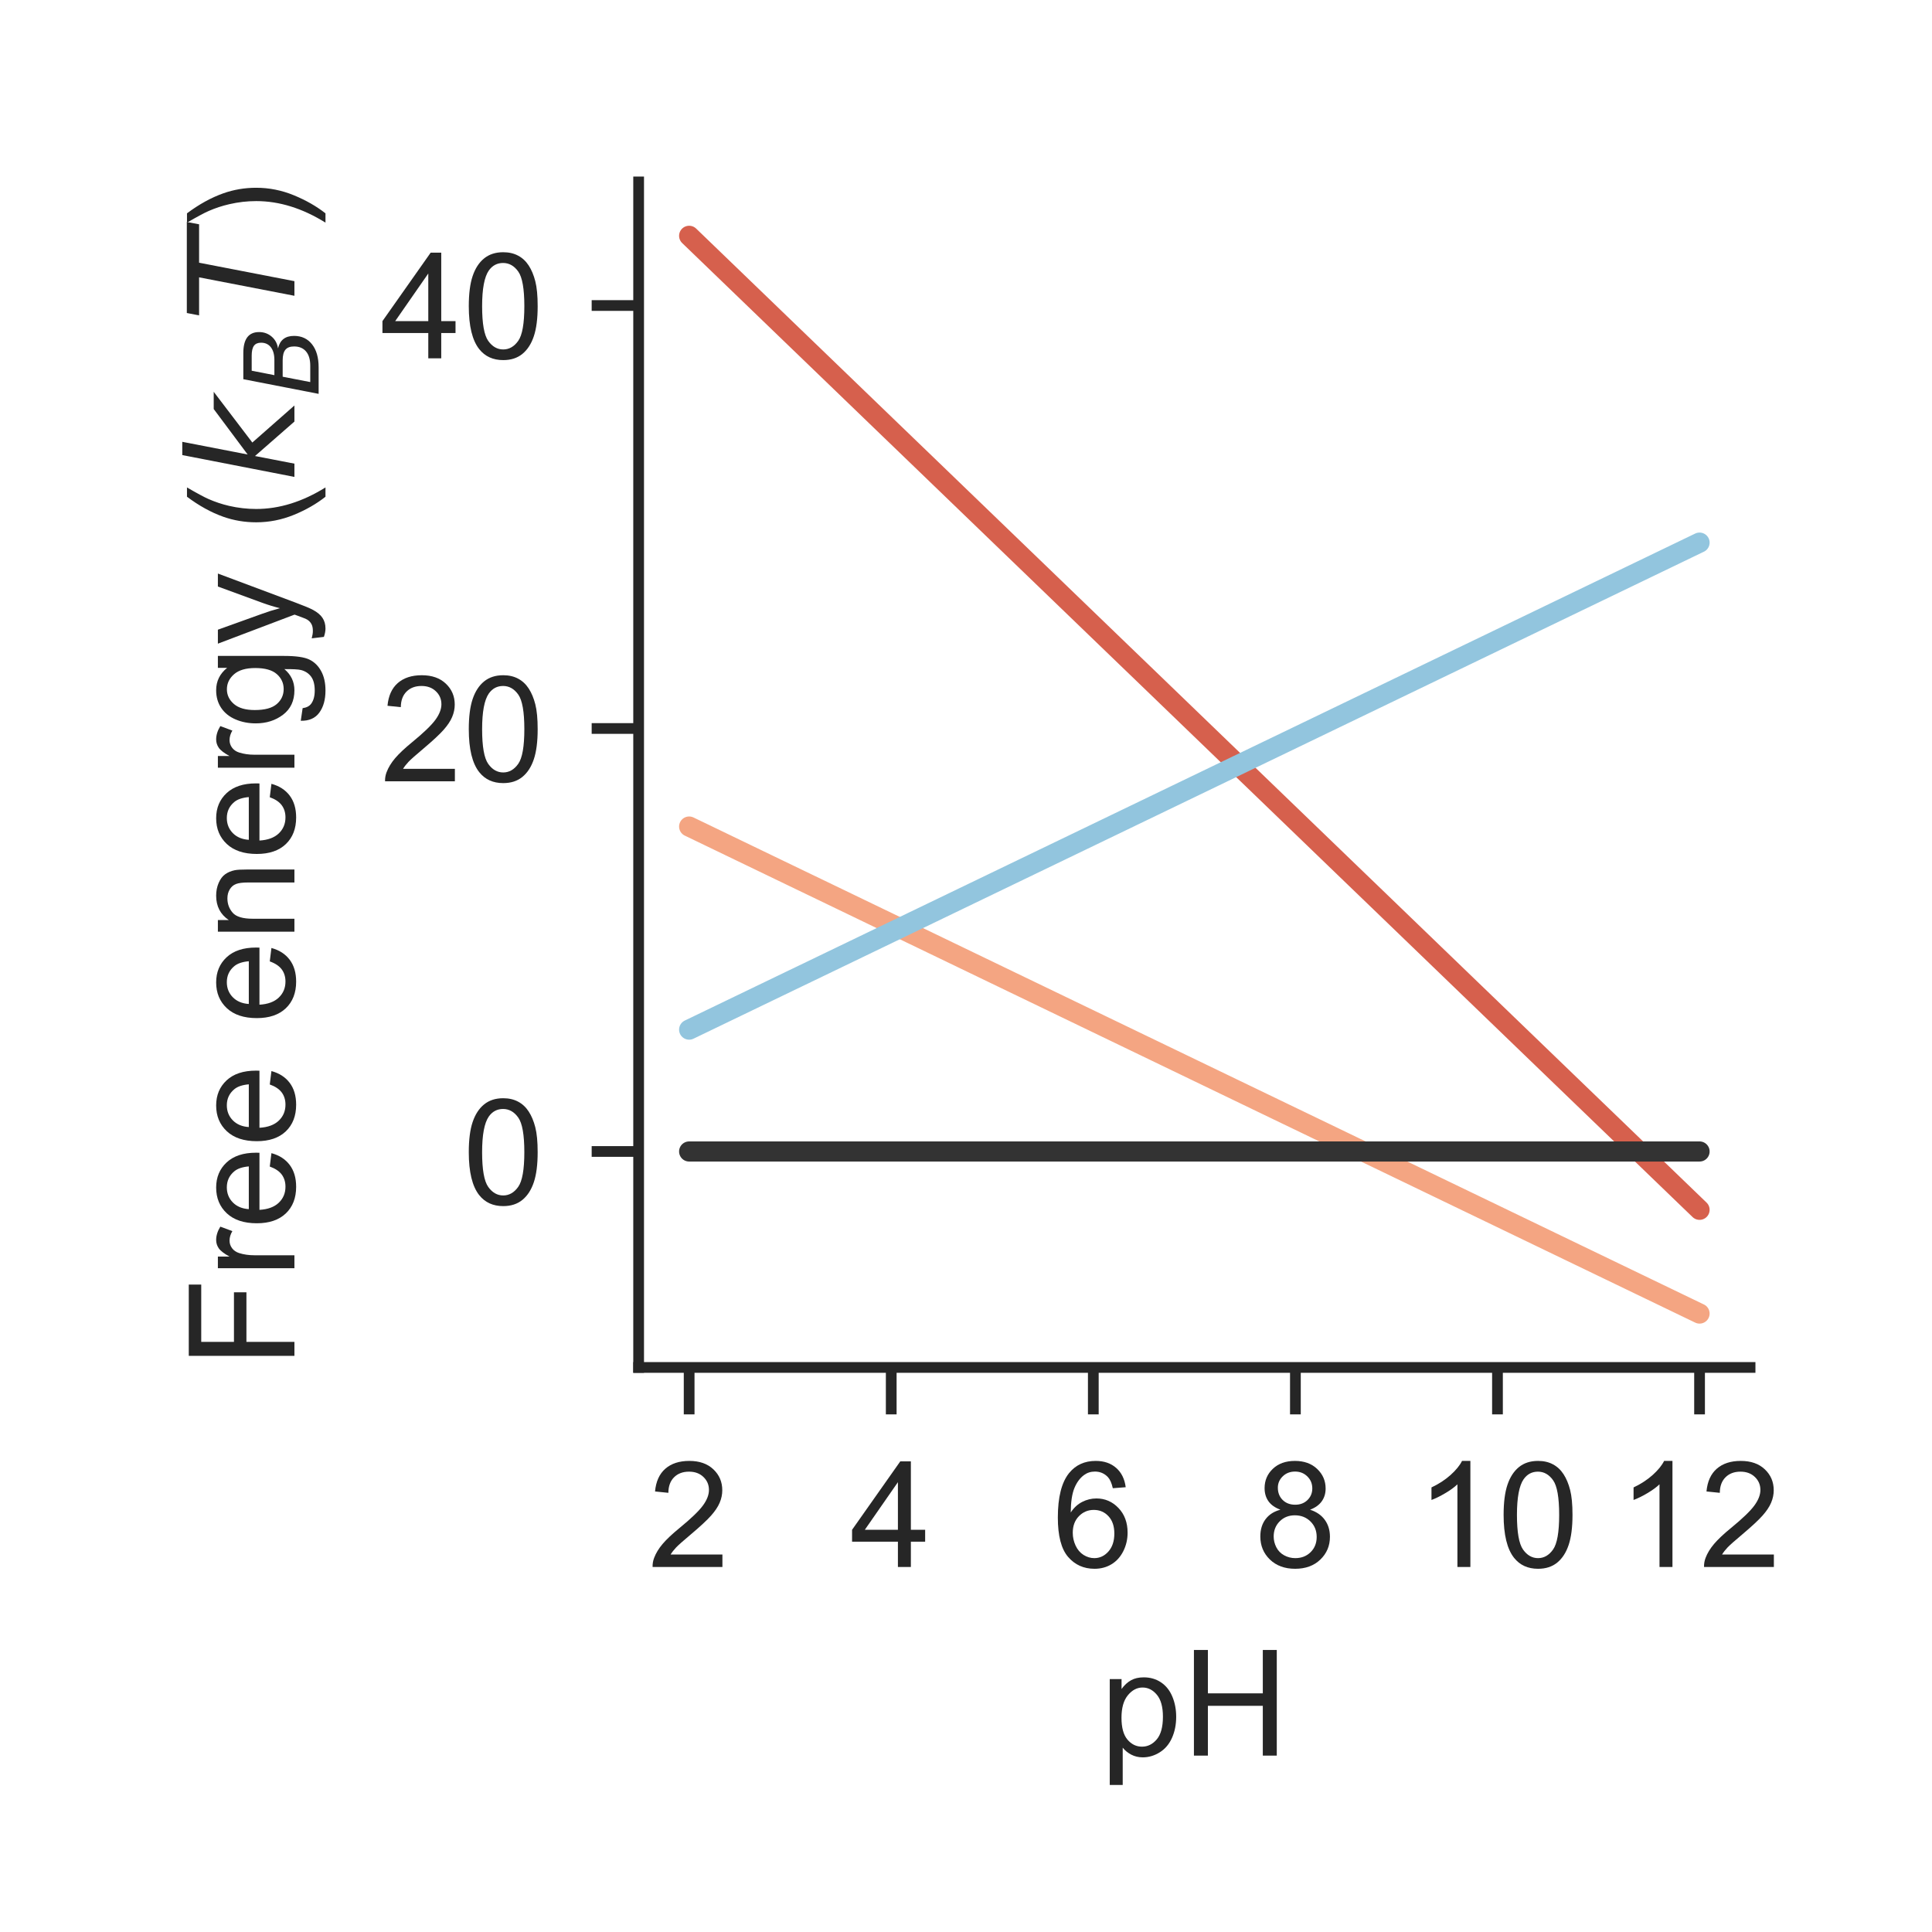 <?xml version="1.0" encoding="utf-8" standalone="no"?>
<!DOCTYPE svg PUBLIC "-//W3C//DTD SVG 1.1//EN"
  "http://www.w3.org/Graphics/SVG/1.1/DTD/svg11.dtd">
<!-- Created with matplotlib (http://matplotlib.org/) -->
<svg height="144pt" version="1.1" viewBox="0 0 144 144" width="144pt" xmlns="http://www.w3.org/2000/svg" xmlns:xlink="http://www.w3.org/1999/xlink">
 <defs>
  <style type="text/css">
*{stroke-linecap:butt;stroke-linejoin:round;}
  </style>
 </defs>
 <g id="figure_1">
  <g id="patch_1">
   <path d="M 0 144 
L 144 144 
L 144 0 
L 0 0 
z
" style="fill:#ffffff;"/>
  </g>
  <g id="axes_1">
   <g id="patch_2">
    <path d="M 47.6 101.92 
L 130.44 101.92 
L 130.44 13.56 
L 47.6 13.56 
z
" style="fill:#ffffff;"/>
   </g>
   <g id="matplotlib.axis_1">
    <g id="xtick_1">
     <g id="line2d_1">
      <defs>
       <path d="M 0 0 
L 0 3.5 
" id="mdc9e07a4fa" style="stroke:#262626;stroke-width:0.8;"/>
      </defs>
      <g>
       <use style="fill:#262626;stroke:#262626;stroke-width:0.8;" x="51.365" xlink:href="#mdc9e07a4fa" y="101.92"/>
      </g>
     </g>
     <g id="text_1">
      <!-- 2 -->
      <defs>
       <path d="M 50.344 8.453 
L 50.344 0 
L 3.031 0 
Q 2.938 3.172 4.047 6.109 
Q 5.859 10.938 9.828 15.625 
Q 13.812 20.312 21.344 26.469 
Q 33.016 36.031 37.109 41.625 
Q 41.219 47.219 41.219 52.203 
Q 41.219 57.422 37.469 61 
Q 33.734 64.594 27.734 64.594 
Q 21.391 64.594 17.578 60.781 
Q 13.766 56.984 13.719 50.25 
L 4.688 51.172 
Q 5.609 61.281 11.656 66.578 
Q 17.719 71.875 27.938 71.875 
Q 38.234 71.875 44.234 66.156 
Q 50.25 60.453 50.25 52 
Q 50.25 47.703 48.484 43.547 
Q 46.734 39.406 42.656 34.812 
Q 38.578 30.219 29.109 22.219 
Q 21.188 15.578 18.938 13.203 
Q 16.703 10.844 15.234 8.453 
z
" id="ArialMT-32"/>
      </defs>
      <g style="fill:#262626;" transform="translate(48.307 116.794)scale(0.11 -0.11)">
       <use xlink:href="#ArialMT-32"/>
      </g>
     </g>
    </g>
    <g id="xtick_2">
     <g id="line2d_2">
      <g>
       <use style="fill:#262626;stroke:#262626;stroke-width:0.8;" x="66.427" xlink:href="#mdc9e07a4fa" y="101.92"/>
      </g>
     </g>
     <g id="text_2">
      <!-- 4 -->
      <defs>
       <path d="M 32.328 0 
L 32.328 17.141 
L 1.266 17.141 
L 1.266 25.203 
L 33.938 71.578 
L 41.109 71.578 
L 41.109 25.203 
L 50.781 25.203 
L 50.781 17.141 
L 41.109 17.141 
L 41.109 0 
z
M 32.328 25.203 
L 32.328 57.469 
L 9.906 25.203 
z
" id="ArialMT-34"/>
      </defs>
      <g style="fill:#262626;" transform="translate(63.369 116.794)scale(0.11 -0.11)">
       <use xlink:href="#ArialMT-34"/>
      </g>
     </g>
    </g>
    <g id="xtick_3">
     <g id="line2d_3">
      <g>
       <use style="fill:#262626;stroke:#262626;stroke-width:0.8;" x="81.489" xlink:href="#mdc9e07a4fa" y="101.92"/>
      </g>
     </g>
     <g id="text_3">
      <!-- 6 -->
      <defs>
       <path d="M 49.75 54.047 
L 41.016 53.375 
Q 39.844 58.547 37.703 60.891 
Q 34.125 64.656 28.906 64.656 
Q 24.703 64.656 21.531 62.312 
Q 17.391 59.281 14.984 53.469 
Q 12.594 47.656 12.5 36.922 
Q 15.672 41.75 20.266 44.094 
Q 24.859 46.438 29.891 46.438 
Q 38.672 46.438 44.844 39.969 
Q 51.031 33.5 51.031 23.25 
Q 51.031 16.5 48.125 10.719 
Q 45.219 4.938 40.141 1.859 
Q 35.062 -1.219 28.609 -1.219 
Q 17.625 -1.219 10.688 6.859 
Q 3.766 14.938 3.766 33.5 
Q 3.766 54.25 11.422 63.672 
Q 18.109 71.875 29.438 71.875 
Q 37.891 71.875 43.281 67.141 
Q 48.688 62.406 49.75 54.047 
z
M 13.875 23.188 
Q 13.875 18.656 15.797 14.5 
Q 17.719 10.359 21.188 8.172 
Q 24.656 6 28.469 6 
Q 34.031 6 38.031 10.484 
Q 42.047 14.984 42.047 22.703 
Q 42.047 30.125 38.078 34.391 
Q 34.125 38.672 28.125 38.672 
Q 22.172 38.672 18.016 34.391 
Q 13.875 30.125 13.875 23.188 
z
" id="ArialMT-36"/>
      </defs>
      <g style="fill:#262626;" transform="translate(78.431 116.794)scale(0.11 -0.11)">
       <use xlink:href="#ArialMT-36"/>
      </g>
     </g>
    </g>
    <g id="xtick_4">
     <g id="line2d_4">
      <g>
       <use style="fill:#262626;stroke:#262626;stroke-width:0.8;" x="96.551" xlink:href="#mdc9e07a4fa" y="101.92"/>
      </g>
     </g>
     <g id="text_4">
      <!-- 8 -->
      <defs>
       <path d="M 17.672 38.812 
Q 12.203 40.828 9.562 44.531 
Q 6.938 48.25 6.938 53.422 
Q 6.938 61.234 12.547 66.547 
Q 18.172 71.875 27.484 71.875 
Q 36.859 71.875 42.578 66.422 
Q 48.297 60.984 48.297 53.172 
Q 48.297 48.188 45.672 44.5 
Q 43.062 40.828 37.75 38.812 
Q 44.344 36.672 47.781 31.875 
Q 51.219 27.094 51.219 20.453 
Q 51.219 11.281 44.719 5.031 
Q 38.234 -1.219 27.641 -1.219 
Q 17.047 -1.219 10.547 5.047 
Q 4.047 11.328 4.047 20.703 
Q 4.047 27.688 7.594 32.391 
Q 11.141 37.109 17.672 38.812 
z
M 15.922 53.719 
Q 15.922 48.641 19.188 45.406 
Q 22.469 42.188 27.688 42.188 
Q 32.766 42.188 36.016 45.375 
Q 39.266 48.578 39.266 53.219 
Q 39.266 58.062 35.906 61.359 
Q 32.562 64.656 27.594 64.656 
Q 22.562 64.656 19.234 61.422 
Q 15.922 58.203 15.922 53.719 
z
M 13.094 20.656 
Q 13.094 16.891 14.875 13.375 
Q 16.656 9.859 20.172 7.922 
Q 23.688 6 27.734 6 
Q 34.031 6 38.125 10.047 
Q 42.234 14.109 42.234 20.359 
Q 42.234 26.703 38.016 30.859 
Q 33.797 35.016 27.438 35.016 
Q 21.234 35.016 17.156 30.906 
Q 13.094 26.812 13.094 20.656 
z
" id="ArialMT-38"/>
      </defs>
      <g style="fill:#262626;" transform="translate(93.492 116.794)scale(0.11 -0.11)">
       <use xlink:href="#ArialMT-38"/>
      </g>
     </g>
    </g>
    <g id="xtick_5">
     <g id="line2d_5">
      <g>
       <use style="fill:#262626;stroke:#262626;stroke-width:0.8;" x="111.613" xlink:href="#mdc9e07a4fa" y="101.92"/>
      </g>
     </g>
     <g id="text_5">
      <!-- 10 -->
      <defs>
       <path d="M 37.25 0 
L 28.469 0 
L 28.469 56 
Q 25.297 52.984 20.141 49.953 
Q 14.984 46.922 10.891 45.406 
L 10.891 53.906 
Q 18.266 57.375 23.781 62.297 
Q 29.297 67.234 31.594 71.875 
L 37.25 71.875 
z
" id="ArialMT-31"/>
       <path d="M 4.156 35.297 
Q 4.156 48 6.766 55.734 
Q 9.375 63.484 14.516 67.672 
Q 19.672 71.875 27.484 71.875 
Q 33.25 71.875 37.594 69.547 
Q 41.938 67.234 44.766 62.859 
Q 47.609 58.5 49.219 52.219 
Q 50.828 45.953 50.828 35.297 
Q 50.828 22.703 48.234 14.969 
Q 45.656 7.234 40.5 3 
Q 35.359 -1.219 27.484 -1.219 
Q 17.141 -1.219 11.234 6.203 
Q 4.156 15.141 4.156 35.297 
z
M 13.188 35.297 
Q 13.188 17.672 17.312 11.828 
Q 21.438 6 27.484 6 
Q 33.547 6 37.672 11.859 
Q 41.797 17.719 41.797 35.297 
Q 41.797 52.984 37.672 58.781 
Q 33.547 64.594 27.391 64.594 
Q 21.344 64.594 17.719 59.469 
Q 13.188 52.938 13.188 35.297 
z
" id="ArialMT-30"/>
      </defs>
      <g style="fill:#262626;" transform="translate(105.496 116.794)scale(0.11 -0.11)">
       <use xlink:href="#ArialMT-31"/>
       <use x="55.615" xlink:href="#ArialMT-30"/>
      </g>
     </g>
    </g>
    <g id="xtick_6">
     <g id="line2d_6">
      <g>
       <use style="fill:#262626;stroke:#262626;stroke-width:0.8;" x="126.675" xlink:href="#mdc9e07a4fa" y="101.92"/>
      </g>
     </g>
     <g id="text_6">
      <!-- 12 -->
      <g style="fill:#262626;" transform="translate(120.558 116.794)scale(0.11 -0.11)">
       <use xlink:href="#ArialMT-31"/>
       <use x="55.615" xlink:href="#ArialMT-32"/>
      </g>
     </g>
    </g>
    <g id="text_7">
     <!-- pH -->
     <defs>
      <path d="M 6.594 -19.875 
L 6.594 51.859 
L 14.594 51.859 
L 14.594 45.125 
Q 17.438 49.078 21 51.047 
Q 24.562 53.031 29.641 53.031 
Q 36.281 53.031 41.359 49.609 
Q 46.438 46.188 49.016 39.953 
Q 51.609 33.734 51.609 26.312 
Q 51.609 18.359 48.75 11.984 
Q 45.906 5.609 40.453 2.219 
Q 35.016 -1.172 29 -1.172 
Q 24.609 -1.172 21.109 0.688 
Q 17.625 2.547 15.375 5.375 
L 15.375 -19.875 
z
M 14.547 25.641 
Q 14.547 15.625 18.594 10.844 
Q 22.656 6.062 28.422 6.062 
Q 34.281 6.062 38.453 11.016 
Q 42.625 15.969 42.625 26.375 
Q 42.625 36.281 38.547 41.203 
Q 34.469 46.141 28.812 46.141 
Q 23.188 46.141 18.859 40.891 
Q 14.547 35.641 14.547 25.641 
z
" id="ArialMT-70"/>
      <path d="M 8.016 0 
L 8.016 71.578 
L 17.484 71.578 
L 17.484 42.188 
L 54.688 42.188 
L 54.688 71.578 
L 64.156 71.578 
L 64.156 0 
L 54.688 0 
L 54.688 33.734 
L 17.484 33.734 
L 17.484 0 
z
" id="ArialMT-48"/>
     </defs>
     <g style="fill:#262626;" transform="translate(81.989 130.853)scale(0.11 -0.11)">
      <use xlink:href="#ArialMT-70"/>
      <use x="55.615" xlink:href="#ArialMT-48"/>
     </g>
    </g>
   </g>
   <g id="matplotlib.axis_2">
    <g id="ytick_1">
     <g id="line2d_7">
      <defs>
       <path d="M 0 0 
L -3.5 0 
" id="m9b0ec20f55" style="stroke:#262626;stroke-width:0.8;"/>
      </defs>
      <g>
       <use style="fill:#262626;stroke:#262626;stroke-width:0.8;" x="47.6" xlink:href="#m9b0ec20f55" y="85.825"/>
      </g>
     </g>
     <g id="text_8">
      <!-- 0 -->
      <g style="fill:#262626;" transform="translate(34.483 89.762)scale(0.11 -0.11)">
       <use xlink:href="#ArialMT-30"/>
      </g>
     </g>
    </g>
    <g id="ytick_2">
     <g id="line2d_8">
      <g>
       <use style="fill:#262626;stroke:#262626;stroke-width:0.8;" x="47.6" xlink:href="#m9b0ec20f55" y="54.297"/>
      </g>
     </g>
     <g id="text_9">
      <!-- 20 -->
      <g style="fill:#262626;" transform="translate(28.366 58.234)scale(0.11 -0.11)">
       <use xlink:href="#ArialMT-32"/>
       <use x="55.615" xlink:href="#ArialMT-30"/>
      </g>
     </g>
    </g>
    <g id="ytick_3">
     <g id="line2d_9">
      <g>
       <use style="fill:#262626;stroke:#262626;stroke-width:0.8;" x="47.6" xlink:href="#m9b0ec20f55" y="22.77"/>
      </g>
     </g>
     <g id="text_10">
      <!-- 40 -->
      <g style="fill:#262626;" transform="translate(28.366 26.706)scale(0.11 -0.11)">
       <use xlink:href="#ArialMT-34"/>
       <use x="55.615" xlink:href="#ArialMT-30"/>
      </g>
     </g>
    </g>
    <g id="text_11">
     <!-- Free energy ($k_B T$) -->
     <defs>
      <path d="M 8.203 0 
L 8.203 71.578 
L 56.5 71.578 
L 56.5 63.141 
L 17.672 63.141 
L 17.672 40.969 
L 51.266 40.969 
L 51.266 32.516 
L 17.672 32.516 
L 17.672 0 
z
" id="ArialMT-46"/>
      <path d="M 6.5 0 
L 6.5 51.859 
L 14.406 51.859 
L 14.406 44 
Q 17.438 49.516 20 51.266 
Q 22.562 53.031 25.641 53.031 
Q 30.078 53.031 34.672 50.203 
L 31.641 42.047 
Q 28.422 43.953 25.203 43.953 
Q 22.312 43.953 20.016 42.219 
Q 17.719 40.484 16.75 37.406 
Q 15.281 32.719 15.281 27.156 
L 15.281 0 
z
" id="ArialMT-72"/>
      <path d="M 42.094 16.703 
L 51.172 15.578 
Q 49.031 7.625 43.219 3.219 
Q 37.406 -1.172 28.375 -1.172 
Q 17 -1.172 10.328 5.828 
Q 3.656 12.844 3.656 25.484 
Q 3.656 38.578 10.391 45.797 
Q 17.141 53.031 27.875 53.031 
Q 38.281 53.031 44.875 45.953 
Q 51.469 38.875 51.469 26.031 
Q 51.469 25.25 51.422 23.688 
L 12.75 23.688 
Q 13.234 15.141 17.578 10.594 
Q 21.922 6.062 28.422 6.062 
Q 33.25 6.062 36.672 8.594 
Q 40.094 11.141 42.094 16.703 
z
M 13.234 30.906 
L 42.188 30.906 
Q 41.609 37.453 38.875 40.719 
Q 34.672 45.797 27.984 45.797 
Q 21.922 45.797 17.797 41.75 
Q 13.672 37.703 13.234 30.906 
z
" id="ArialMT-65"/>
      <path id="ArialMT-20"/>
      <path d="M 6.594 0 
L 6.594 51.859 
L 14.5 51.859 
L 14.5 44.484 
Q 20.219 53.031 31 53.031 
Q 35.688 53.031 39.625 51.344 
Q 43.562 49.656 45.516 46.922 
Q 47.469 44.188 48.25 40.438 
Q 48.734 37.984 48.734 31.891 
L 48.734 0 
L 39.938 0 
L 39.938 31.547 
Q 39.938 36.922 38.906 39.578 
Q 37.891 42.234 35.281 43.812 
Q 32.672 45.406 29.156 45.406 
Q 23.531 45.406 19.453 41.844 
Q 15.375 38.281 15.375 28.328 
L 15.375 0 
z
" id="ArialMT-6e"/>
      <path d="M 4.984 -4.297 
L 13.531 -5.562 
Q 14.062 -9.516 16.5 -11.328 
Q 19.781 -13.766 25.438 -13.766 
Q 31.547 -13.766 34.859 -11.328 
Q 38.188 -8.891 39.359 -4.5 
Q 40.047 -1.812 39.984 6.781 
Q 34.234 0 25.641 0 
Q 14.938 0 9.078 7.719 
Q 3.219 15.438 3.219 26.219 
Q 3.219 33.641 5.906 39.906 
Q 8.594 46.188 13.688 49.609 
Q 18.797 53.031 25.688 53.031 
Q 34.859 53.031 40.828 45.609 
L 40.828 51.859 
L 48.922 51.859 
L 48.922 7.031 
Q 48.922 -5.078 46.453 -10.125 
Q 44 -15.188 38.641 -18.109 
Q 33.297 -21.047 25.484 -21.047 
Q 16.219 -21.047 10.5 -16.875 
Q 4.781 -12.703 4.984 -4.297 
z
M 12.25 26.859 
Q 12.25 16.656 16.297 11.969 
Q 20.359 7.281 26.469 7.281 
Q 32.516 7.281 36.609 11.938 
Q 40.719 16.609 40.719 26.562 
Q 40.719 36.078 36.5 40.906 
Q 32.281 45.75 26.312 45.75 
Q 20.453 45.75 16.344 40.984 
Q 12.25 36.234 12.25 26.859 
z
" id="ArialMT-67"/>
      <path d="M 6.203 -19.969 
L 5.219 -11.719 
Q 8.109 -12.5 10.25 -12.5 
Q 13.188 -12.5 14.938 -11.516 
Q 16.703 -10.547 17.828 -8.797 
Q 18.656 -7.469 20.516 -2.25 
Q 20.75 -1.516 21.297 -0.094 
L 1.609 51.859 
L 11.078 51.859 
L 21.875 21.828 
Q 23.969 16.109 25.641 9.812 
Q 27.156 15.875 29.25 21.625 
L 40.328 51.859 
L 49.125 51.859 
L 29.391 -0.875 
Q 26.219 -9.422 24.469 -12.641 
Q 22.125 -17 19.094 -19.016 
Q 16.062 -21.047 11.859 -21.047 
Q 9.328 -21.047 6.203 -19.969 
z
" id="ArialMT-79"/>
      <path d="M 23.391 -21.047 
Q 16.109 -11.859 11.078 0.438 
Q 6.062 12.75 6.062 25.922 
Q 6.062 37.547 9.812 48.188 
Q 14.203 60.547 23.391 72.797 
L 29.688 72.797 
Q 23.781 62.641 21.875 58.297 
Q 18.891 51.562 17.188 44.234 
Q 15.094 35.109 15.094 25.875 
Q 15.094 2.391 29.688 -21.047 
z
" id="ArialMT-28"/>
      <path d="M 18.312 75.984 
L 27.297 75.984 
L 18.703 31.688 
L 49.516 54.688 
L 61.188 54.688 
L 26.812 28.516 
L 51.906 0 
L 41.016 0 
L 17.672 26.703 
L 12.5 0 
L 3.516 0 
z
" id="DejaVuSans-Oblique-6b"/>
      <path d="M 16.891 72.906 
L 42.094 72.906 
Q 52.344 72.906 57.422 69.094 
Q 62.5 65.281 62.5 57.625 
Q 62.5 50.594 58.125 45.484 
Q 53.766 40.375 46.688 39.312 
Q 52.734 37.938 55.766 34.078 
Q 58.797 30.219 58.797 23.781 
Q 58.797 12.797 50.656 6.391 
Q 42.531 0 28.422 0 
L 2.688 0 
z
M 19.281 34.812 
L 14.109 8.109 
L 29.984 8.109 
Q 38.922 8.109 43.75 12.203 
Q 48.578 16.312 48.578 23.781 
Q 48.578 29.547 45.375 32.172 
Q 42.188 34.812 35.109 34.812 
z
M 25.094 64.797 
L 20.797 42.828 
L 35.5 42.828 
Q 43.359 42.828 47.781 46.234 
Q 52.203 49.656 52.203 55.719 
Q 52.203 60.453 49.219 62.625 
Q 46.234 64.797 39.703 64.797 
z
" id="DejaVuSans-Oblique-42"/>
      <path d="M 5.906 72.906 
L 67.578 72.906 
L 66.016 64.594 
L 39.984 64.594 
L 27.484 0 
L 17.578 0 
L 30.078 64.594 
L 4.297 64.594 
z
" id="DejaVuSans-Oblique-54"/>
      <path d="M 12.359 -21.047 
L 6.062 -21.047 
Q 20.656 2.391 20.656 25.875 
Q 20.656 35.062 18.562 44.094 
Q 16.891 51.422 13.922 58.156 
Q 12.016 62.547 6.062 72.797 
L 12.359 72.797 
Q 21.531 60.547 25.922 48.188 
Q 29.688 37.547 29.688 25.922 
Q 29.688 12.75 24.625 0.438 
Q 19.578 -11.859 12.359 -21.047 
z
" id="ArialMT-29"/>
     </defs>
     <g style="fill:#262626;" transform="translate(21.946 101.96)rotate(-90)scale(0.11 -0.11)">
      <use transform="translate(0 0.016)" xlink:href="#ArialMT-46"/>
      <use transform="translate(61.084 0.016)" xlink:href="#ArialMT-72"/>
      <use transform="translate(94.385 0.016)" xlink:href="#ArialMT-65"/>
      <use transform="translate(150 0.016)" xlink:href="#ArialMT-65"/>
      <use transform="translate(205.615 0.016)" xlink:href="#ArialMT-20"/>
      <use transform="translate(233.398 0.016)" xlink:href="#ArialMT-65"/>
      <use transform="translate(289.014 0.016)" xlink:href="#ArialMT-6e"/>
      <use transform="translate(344.629 0.016)" xlink:href="#ArialMT-65"/>
      <use transform="translate(400.244 0.016)" xlink:href="#ArialMT-72"/>
      <use transform="translate(433.545 0.016)" xlink:href="#ArialMT-67"/>
      <use transform="translate(489.16 0.016)" xlink:href="#ArialMT-79"/>
      <use transform="translate(539.16 0.016)" xlink:href="#ArialMT-20"/>
      <use transform="translate(566.943 0.016)" xlink:href="#ArialMT-28"/>
      <use transform="translate(600.244 0.016)" xlink:href="#DejaVuSans-Oblique-6b"/>
      <use transform="translate(658.154 -16.391)scale(0.7)" xlink:href="#DejaVuSans-Oblique-42"/>
      <use transform="translate(708.911 0.016)" xlink:href="#DejaVuSans-Oblique-54"/>
      <use transform="translate(769.995 0.016)" xlink:href="#ArialMT-29"/>
     </g>
    </g>
   </g>
   <g id="patch_3">
    <path d="M 47.6 101.92 
L 47.6 13.56 
" style="fill:none;stroke:#262626;stroke-linecap:square;stroke-linejoin:miter;stroke-width:0.8;"/>
   </g>
   <g id="patch_4">
    <path d="M 47.6 101.92 
L 130.44 101.92 
" style="fill:none;stroke:#262626;stroke-linecap:square;stroke-linejoin:miter;stroke-width:0.8;"/>
   </g>
   <g id="line2d_10">
    <path clip-path="url(#p6298b34b66)" d="M 51.365 17.576 
L 52.119 18.302 
L 52.872 19.028 
L 53.625 19.754 
L 54.378 20.48 
L 55.131 21.206 
L 55.884 21.932 
L 56.637 22.658 
L 57.39 23.384 
L 58.143 24.11 
L 58.896 24.836 
L 59.649 25.562 
L 60.403 26.288 
L 61.156 27.014 
L 61.909 27.74 
L 62.662 28.466 
L 63.415 29.192 
L 64.168 29.918 
L 64.921 30.644 
L 65.674 31.37 
L 66.427 32.096 
L 67.18 32.821 
L 67.933 33.547 
L 68.687 34.273 
L 69.44 34.999 
L 70.193 35.725 
L 70.946 36.451 
L 71.699 37.177 
L 72.452 37.903 
L 73.205 38.629 
L 73.958 39.355 
L 74.711 40.081 
L 75.464 40.807 
L 76.217 41.533 
L 76.971 42.259 
L 77.724 42.985 
L 78.477 43.711 
L 79.23 44.437 
L 79.983 45.163 
L 80.736 45.889 
L 81.489 46.615 
L 82.242 47.341 
L 82.995 48.067 
L 83.748 48.793 
L 84.501 49.518 
L 85.255 50.244 
L 86.008 50.97 
L 86.761 51.696 
L 87.514 52.422 
L 88.267 53.148 
L 89.02 53.874 
L 89.773 54.6 
L 90.526 55.326 
L 91.279 56.052 
L 92.032 56.778 
L 92.785 57.504 
L 93.539 58.23 
L 94.292 58.956 
L 95.045 59.682 
L 95.798 60.408 
L 96.551 61.134 
L 97.304 61.86 
L 98.057 62.586 
L 98.81 63.312 
L 99.563 64.038 
L 100.316 64.764 
L 101.069 65.49 
L 101.823 66.216 
L 102.576 66.941 
L 103.329 67.667 
L 104.082 68.393 
L 104.835 69.119 
L 105.588 69.845 
L 106.341 70.571 
L 107.094 71.297 
L 107.847 72.023 
L 108.6 72.749 
L 109.353 73.475 
L 110.107 74.201 
L 110.86 74.927 
L 111.613 75.653 
L 112.366 76.379 
L 113.119 77.105 
L 113.872 77.831 
L 114.625 78.557 
L 115.378 79.283 
L 116.131 80.009 
L 116.884 80.735 
L 117.637 81.461 
L 118.391 82.187 
L 119.144 82.913 
L 119.897 83.638 
L 120.65 84.364 
L 121.403 85.09 
L 122.156 85.816 
L 122.909 86.542 
L 123.662 87.268 
L 124.415 87.994 
L 125.168 88.72 
L 125.921 89.446 
L 126.675 90.172 
" style="fill:none;stroke:#d6604d;stroke-linecap:round;stroke-width:1.5;"/>
   </g>
   <g id="line2d_11">
    <path clip-path="url(#p6298b34b66)" d="M 51.365 61.606 
L 52.119 61.969 
L 52.872 62.332 
L 53.625 62.695 
L 54.378 63.058 
L 55.131 63.421 
L 55.884 63.784 
L 56.637 64.147 
L 57.39 64.51 
L 58.143 64.873 
L 58.896 65.236 
L 59.649 65.599 
L 60.403 65.962 
L 61.156 66.324 
L 61.909 66.687 
L 62.662 67.05 
L 63.415 67.413 
L 64.168 67.776 
L 64.921 68.139 
L 65.674 68.502 
L 66.427 68.865 
L 67.18 69.228 
L 67.933 69.591 
L 68.687 69.954 
L 69.44 70.317 
L 70.193 70.68 
L 70.946 71.043 
L 71.699 71.406 
L 72.452 71.769 
L 73.205 72.132 
L 73.958 72.495 
L 74.711 72.858 
L 75.464 73.221 
L 76.217 73.584 
L 76.971 73.947 
L 77.724 74.31 
L 78.477 74.673 
L 79.23 75.036 
L 79.983 75.399 
L 80.736 75.762 
L 81.489 76.125 
L 82.242 76.488 
L 82.995 76.851 
L 83.748 77.214 
L 84.501 77.577 
L 85.255 77.94 
L 86.008 78.303 
L 86.761 78.666 
L 87.514 79.029 
L 88.267 79.392 
L 89.02 79.755 
L 89.773 80.118 
L 90.526 80.481 
L 91.279 80.844 
L 92.032 81.207 
L 92.785 81.57 
L 93.539 81.933 
L 94.292 82.296 
L 95.045 82.659 
L 95.798 83.022 
L 96.551 83.384 
L 97.304 83.747 
L 98.057 84.11 
L 98.81 84.473 
L 99.563 84.836 
L 100.316 85.199 
L 101.069 85.562 
L 101.823 85.925 
L 102.576 86.288 
L 103.329 86.651 
L 104.082 87.014 
L 104.835 87.377 
L 105.588 87.74 
L 106.341 88.103 
L 107.094 88.466 
L 107.847 88.829 
L 108.6 89.192 
L 109.353 89.555 
L 110.107 89.918 
L 110.86 90.281 
L 111.613 90.644 
L 112.366 91.007 
L 113.119 91.37 
L 113.872 91.733 
L 114.625 92.096 
L 115.378 92.459 
L 116.131 92.822 
L 116.884 93.185 
L 117.637 93.548 
L 118.391 93.911 
L 119.144 94.274 
L 119.897 94.637 
L 120.65 95 
L 121.403 95.363 
L 122.156 95.726 
L 122.909 96.089 
L 123.662 96.452 
L 124.415 96.815 
L 125.168 97.178 
L 125.921 97.541 
L 126.675 97.904 
" style="fill:none;stroke:#f4a582;stroke-linecap:round;stroke-width:1.5;"/>
   </g>
   <g id="line2d_12">
    <path clip-path="url(#p6298b34b66)" d="M 51.365 76.742 
L 52.119 76.379 
L 52.872 76.016 
L 53.625 75.653 
L 54.378 75.29 
L 55.131 74.927 
L 55.884 74.564 
L 56.637 74.201 
L 57.39 73.838 
L 58.143 73.475 
L 58.896 73.112 
L 59.649 72.75 
L 60.403 72.387 
L 61.156 72.024 
L 61.909 71.661 
L 62.662 71.298 
L 63.415 70.935 
L 64.168 70.572 
L 64.921 70.209 
L 65.674 69.846 
L 66.427 69.483 
L 67.18 69.12 
L 67.933 68.757 
L 68.687 68.394 
L 69.44 68.031 
L 70.193 67.668 
L 70.946 67.305 
L 71.699 66.942 
L 72.452 66.579 
L 73.205 66.216 
L 73.958 65.853 
L 74.711 65.49 
L 75.464 65.127 
L 76.217 64.764 
L 76.971 64.401 
L 77.724 64.038 
L 78.477 63.675 
L 79.23 63.312 
L 79.983 62.949 
L 80.736 62.586 
L 81.489 62.223 
L 82.242 61.86 
L 82.995 61.497 
L 83.748 61.134 
L 84.501 60.771 
L 85.255 60.408 
L 86.008 60.045 
L 86.761 59.682 
L 87.514 59.319 
L 88.267 58.956 
L 89.02 58.593 
L 89.773 58.23 
L 90.526 57.867 
L 91.279 57.504 
L 92.032 57.141 
L 92.785 56.778 
L 93.539 56.415 
L 94.292 56.052 
L 95.045 55.69 
L 95.798 55.327 
L 96.551 54.964 
L 97.304 54.601 
L 98.057 54.238 
L 98.81 53.875 
L 99.563 53.512 
L 100.316 53.149 
L 101.069 52.786 
L 101.823 52.423 
L 102.576 52.06 
L 103.329 51.697 
L 104.082 51.334 
L 104.835 50.971 
L 105.588 50.608 
L 106.341 50.245 
L 107.094 49.882 
L 107.847 49.519 
L 108.6 49.156 
L 109.353 48.793 
L 110.107 48.43 
L 110.86 48.067 
L 111.613 47.704 
L 112.366 47.341 
L 113.119 46.978 
L 113.872 46.615 
L 114.625 46.252 
L 115.378 45.889 
L 116.131 45.526 
L 116.884 45.163 
L 117.637 44.8 
L 118.391 44.437 
L 119.144 44.074 
L 119.897 43.711 
L 120.65 43.348 
L 121.403 42.985 
L 122.156 42.622 
L 122.909 42.259 
L 123.662 41.896 
L 124.415 41.533 
L 125.168 41.17 
L 125.921 40.807 
L 126.675 40.444 
" style="fill:none;stroke:#92c5de;stroke-linecap:round;stroke-width:1.5;"/>
   </g>
   <g id="line2d_13">
    <path clip-path="url(#p6298b34b66)" d="M 51.365 85.825 
L 52.119 85.825 
L 52.872 85.825 
L 53.625 85.825 
L 54.378 85.825 
L 55.131 85.825 
L 55.884 85.825 
L 56.637 85.825 
L 57.39 85.825 
L 58.143 85.825 
L 58.896 85.825 
L 59.649 85.825 
L 60.403 85.825 
L 61.156 85.825 
L 61.909 85.825 
L 62.662 85.825 
L 63.415 85.825 
L 64.168 85.825 
L 64.921 85.825 
L 65.674 85.825 
L 66.427 85.825 
L 67.18 85.825 
L 67.933 85.825 
L 68.687 85.825 
L 69.44 85.825 
L 70.193 85.825 
L 70.946 85.825 
L 71.699 85.825 
L 72.452 85.825 
L 73.205 85.825 
L 73.958 85.825 
L 74.711 85.825 
L 75.464 85.825 
L 76.217 85.825 
L 76.971 85.825 
L 77.724 85.825 
L 78.477 85.825 
L 79.23 85.825 
L 79.983 85.825 
L 80.736 85.825 
L 81.489 85.825 
L 82.242 85.825 
L 82.995 85.825 
L 83.748 85.825 
L 84.501 85.825 
L 85.255 85.825 
L 86.008 85.825 
L 86.761 85.825 
L 87.514 85.825 
L 88.267 85.825 
L 89.02 85.825 
L 89.773 85.825 
L 90.526 85.825 
L 91.279 85.825 
L 92.032 85.825 
L 92.785 85.825 
L 93.539 85.825 
L 94.292 85.825 
L 95.045 85.825 
L 95.798 85.825 
L 96.551 85.825 
L 97.304 85.825 
L 98.057 85.825 
L 98.81 85.825 
L 99.563 85.825 
L 100.316 85.825 
L 101.069 85.825 
L 101.823 85.825 
L 102.576 85.825 
L 103.329 85.825 
L 104.082 85.825 
L 104.835 85.825 
L 105.588 85.825 
L 106.341 85.825 
L 107.094 85.825 
L 107.847 85.825 
L 108.6 85.825 
L 109.353 85.825 
L 110.107 85.825 
L 110.86 85.825 
L 111.613 85.825 
L 112.366 85.825 
L 113.119 85.825 
L 113.872 85.825 
L 114.625 85.825 
L 115.378 85.825 
L 116.131 85.825 
L 116.884 85.825 
L 117.637 85.825 
L 118.391 85.825 
L 119.144 85.825 
L 119.897 85.825 
L 120.65 85.825 
L 121.403 85.825 
L 122.156 85.825 
L 122.909 85.825 
L 123.662 85.825 
L 124.415 85.825 
L 125.168 85.825 
L 125.921 85.825 
L 126.675 85.825 
" style="fill:none;stroke:#333333;stroke-linecap:round;stroke-width:1.5;"/>
   </g>
  </g>
 </g>
 <defs>
  <clipPath id="p6298b34b66">
   <rect height="88.36" width="82.84" x="47.6" y="13.56"/>
  </clipPath>
 </defs>
</svg>
